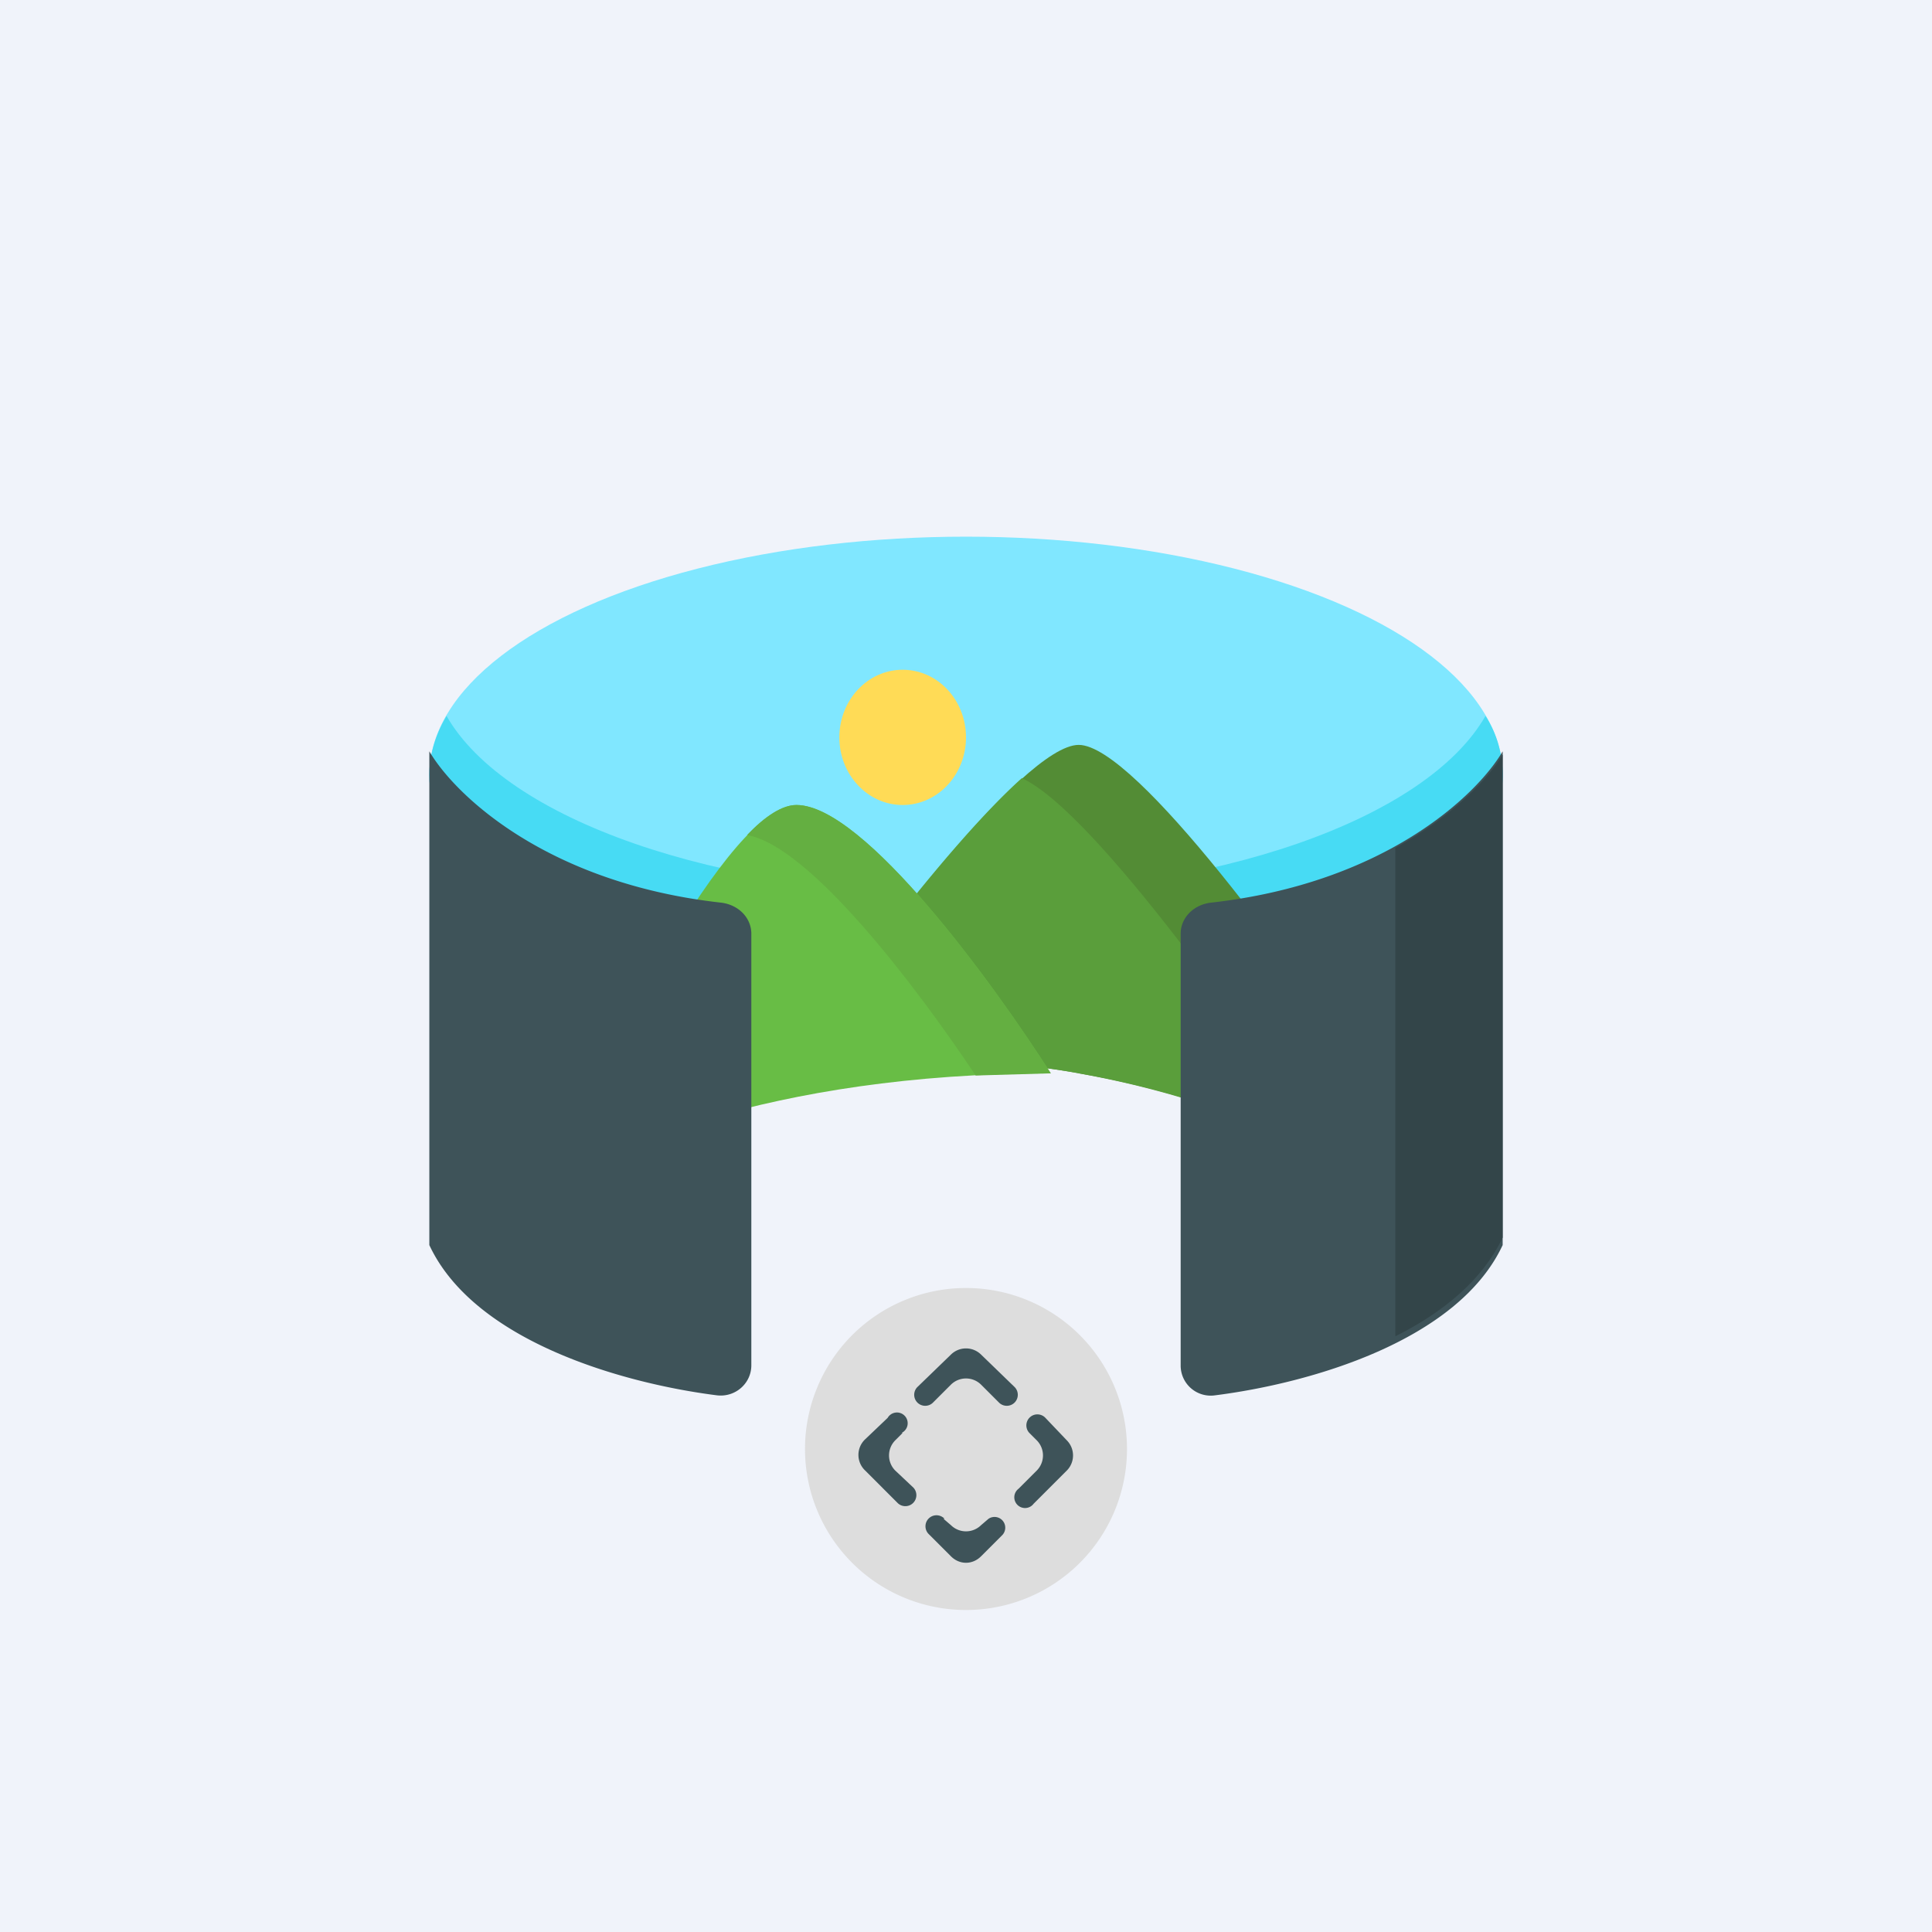 <!-- by TradingView --><svg width="18" height="18" viewBox="0 0 18 18" xmlns="http://www.w3.org/2000/svg"><path fill="#F0F3FA" d="M0 0h18v18H0z"/><ellipse cx="9" cy="7.22" rx="5" ry="2.22" fill="#80E7FF"/><path d="M13.84 6.67c-.55.96-2.51 1.66-4.84 1.66s-4.29-.7-4.84-1.66c-.1.17-.16.36-.16.55 0 1.23 2.24 2.22 5 2.22s5-.99 5-2.22c0-.19-.05-.38-.16-.55Z" fill="#47DBF4"/><path d="M10.05 10c1.27.22 2.1.65 2.37.83l.4-.7c-.7-1.06-2.24-3.19-2.77-3.19C9.53 6.94 8 8.98 7.3 10c.4-.1 1.5-.22 2.76 0Z" fill="#538C35"/><path d="M12.04 10.62c-.41-.2-1.1-.46-1.99-.62a7.7 7.7 0 0 0-2.76 0c.53-.77 1.55-2.14 2.23-2.75.62.28 1.99 2.18 2.64 3.17l-.12.2Z" fill="#5A9E3B"/><path d="M9.79 10c-2.63 0-4.25.74-4.74 1.11.53-1.2 1.74-3.61 2.37-3.61.63 0 1.84 1.67 2.37 2.5Z" fill="#68BD45"/><path d="m9.1 10.02.69-.02c-.53-.83-1.74-2.5-2.37-2.5-.13 0-.29.1-.46.28.58.1 1.57 1.4 2.13 2.24Zm-3.92 1-.11.05-.02.04.13-.09Z" fill="#64AF41"/><ellipse cx="8.41" cy="6.87" rx=".59" ry=".63" fill="#FFDB56"/><path d="M6.72 8.41C5.1 8.23 4.24 7.41 4 7v4.6c.42.9 1.81 1.29 2.68 1.4.17.02.32-.11.32-.28V8.7c0-.15-.12-.27-.28-.29ZM11.28 8.41c1.62-.18 2.48-1 2.72-1.41v4.6c-.42.9-1.81 1.29-2.68 1.4a.28.28 0 0 1-.32-.28V8.7c0-.15.12-.27.28-.29Z" fill="#3E5359"/><path d="M13 12.46V7.9c.54-.3.87-.65 1-.87v4.5c-.19.4-.56.7-1 .92Z" fill="#334549"/><path d="M10.5 13.5a1.5 1.5 0 1 1-3 0 1.5 1.5 0 0 1 3 0Z" fill="#DDD"/><path d="M8.86 12.9a.2.2 0 0 1 .28 0l.17.17a.1.1 0 0 0 .14-.15l-.31-.3a.2.2 0 0 0-.28 0l-.31.3a.1.1 0 1 0 .14.15l.17-.17ZM8.4 13.35a.1.1 0 1 0-.13-.14l-.21.2a.2.2 0 0 0 0 .29l.3.3a.1.1 0 0 0 .15-.14l-.17-.16a.2.2 0 0 1 0-.28l.07-.07ZM8.8 14.15a.1.1 0 0 0-.15.14l.21.21c.08.08.2.08.28 0l.2-.2a.1.1 0 0 0-.13-.15l-.07.06a.2.2 0 0 1-.28 0l-.07-.06ZM9.49 13.87a.1.1 0 1 0 .14.14l.31-.31a.2.2 0 0 0 0-.28l-.2-.21a.1.1 0 1 0-.15.14l.07.07a.2.2 0 0 1 0 .28l-.17.17Z" fill="#3E5359"/></svg>
